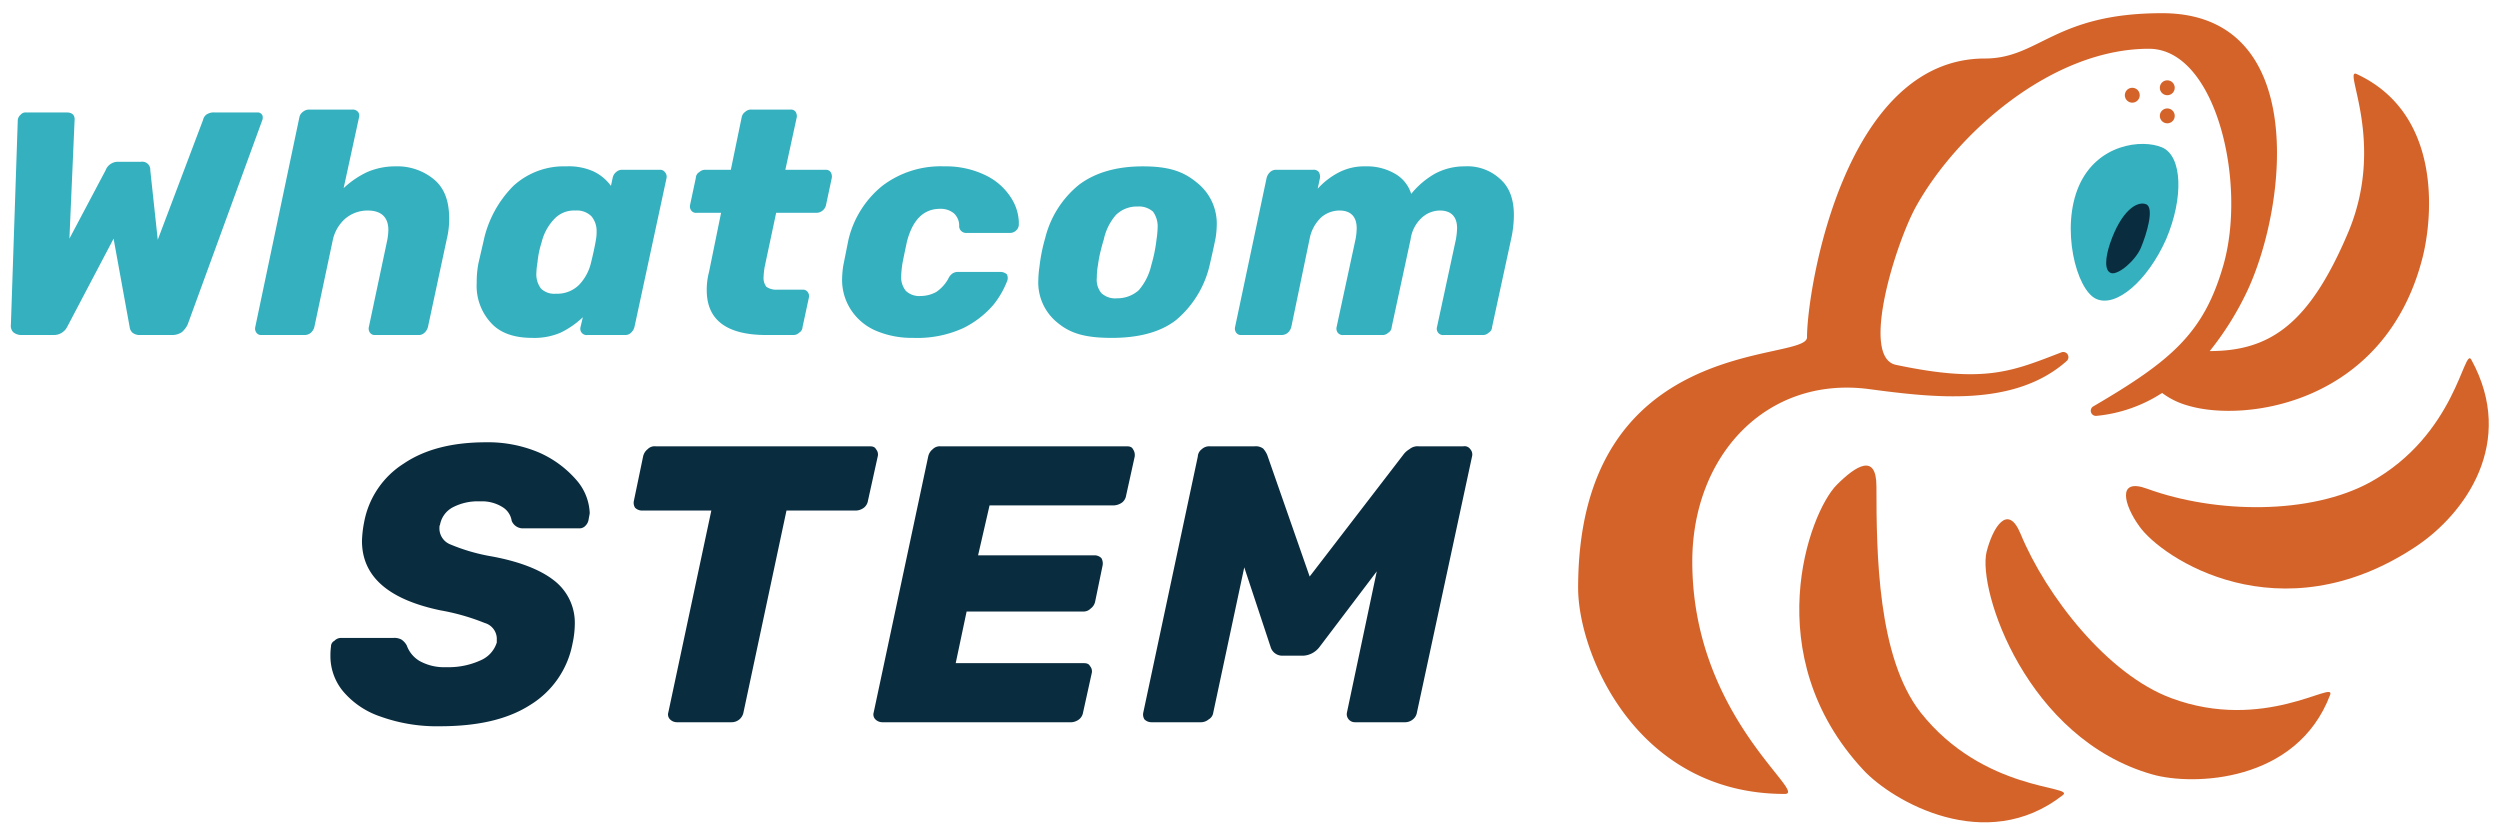 <svg xmlns="http://www.w3.org/2000/svg" viewBox="0 0 435.8 145.6"><defs><style>.a{fill:#34b0bf;}.b{fill:#0a2c3f;}.c{fill:#d46329;}</style></defs><title>Whatcom_STEM_horizontal_logo_primary</title><path class="a" d="M2.3,57.9a1.6,1.6,0,0,1-.4-1.3L3.1,20.9a1.4,1.4,0,0,1,.5-.9,1.1,1.1,0,0,1,.9-.4h7.1c1,0,1.5.5,1.4,1.4l-.9,20.6,6.3-11.9a2.3,2.3,0,0,1,2.1-1.5h4.1a1.4,1.4,0,0,1,1.6,1.5l1.3,12.1,7.9-20.9a1.5,1.5,0,0,1,.7-1,2.3,2.3,0,0,1,1.3-.3h7.5a.9.9,0,0,1,.7.3.8.8,0,0,1,.2.6,1.1,1.1,0,0,1-.1.5l-13,35.6a4.1,4.1,0,0,1-1,1.3,3,3,0,0,1-1.6.5H24.4a2,2,0,0,1-1.3-.4,1.6,1.6,0,0,1-.5-1L19.8,41.6,11.7,57a2.6,2.6,0,0,1-2.4,1.4H3.7A2.2,2.2,0,0,1,2.3,57.9Z"/><path class="a" d="M44.7,58a1.2,1.2,0,0,1-.2-1l7.7-36.6a1.5,1.5,0,0,1,.6-.9,1.7,1.7,0,0,1,1.1-.4h7.5a1.2,1.2,0,0,1,1,.4,1,1,0,0,1,.2.9L59.9,32.8A15.7,15.7,0,0,1,64,30a12.2,12.2,0,0,1,4.9-1,10,10,0,0,1,6.9,2.4c1.7,1.5,2.5,3.7,2.5,6.7a14.5,14.5,0,0,1-.4,3.5L74.6,57a2.1,2.1,0,0,1-.6,1,1.4,1.4,0,0,1-1,.4H65.4a1,1,0,0,1-.9-.4,1.2,1.2,0,0,1-.2-1l3.2-15.1a11,11,0,0,0,.2-1.8c0-2.2-1.2-3.4-3.6-3.4a6,6,0,0,0-3.9,1.4A6.9,6.9,0,0,0,58,41.9L54.8,57a2.1,2.1,0,0,1-.6,1,1.7,1.7,0,0,1-1.1.4H45.6A1,1,0,0,1,44.7,58Z"/><path class="a" d="M85.7,56.4a9.5,9.5,0,0,1-2.6-7.1,17.2,17.2,0,0,1,.3-3.4l.9-3.9a19.3,19.3,0,0,1,5.2-9.6A13,13,0,0,1,98.7,29a10.5,10.5,0,0,1,4.8.9,8.1,8.1,0,0,1,3,2.5l.3-1.4a1.7,1.7,0,0,1,.6-1,1.5,1.5,0,0,1,1.1-.4H115a1,1,0,0,1,.9.4,1.2,1.2,0,0,1,.3,1l-5.6,26a2.1,2.1,0,0,1-.6,1,1.4,1.4,0,0,1-1,.4h-6.6a1.1,1.1,0,0,1-1.2-1.4l.4-1.7A15.3,15.3,0,0,1,97.7,58a11.6,11.6,0,0,1-4.9.9C89.7,58.9,87.3,58.1,85.7,56.4Zm15.2-6.7a8.3,8.3,0,0,0,2.1-3.8q.6-2.4.9-4.2a7.2,7.2,0,0,0,.1-1.3,4,4,0,0,0-.9-2.7,3.6,3.6,0,0,0-2.8-1,4.7,4.7,0,0,0-3.7,1.5,8.9,8.9,0,0,0-2.2,4.1,15.8,15.8,0,0,0-.7,3.4,13.7,13.7,0,0,0-.2,1.9,4.1,4.1,0,0,0,.8,2.7,3.3,3.3,0,0,0,2.6.9A5.4,5.4,0,0,0,100.9,49.7Z"/><path class="a" d="M123.2,50.6a12.2,12.2,0,0,1,.4-3.2l2.1-10.3h-4.3a1,1,0,0,1-.9-.4,1.2,1.2,0,0,1-.2-1l1-4.7a1.2,1.2,0,0,1,.6-1,1.5,1.5,0,0,1,1.1-.4h4.4l1.9-9.2a1.5,1.5,0,0,1,.6-.9,1.5,1.5,0,0,1,1.1-.4h6.8a1,1,0,0,1,.9.4,1.5,1.5,0,0,1,.2.9l-2,9.2h7a1,1,0,0,1,.9.4,1.5,1.5,0,0,1,.2,1l-1,4.7a1.7,1.7,0,0,1-.6,1,1.7,1.7,0,0,1-1.1.4h-7l-2,9.4a13.7,13.7,0,0,0-.2,1.9,2.5,2.5,0,0,0,.5,1.6,3,3,0,0,0,1.8.5h4.5a1,1,0,0,1,.9.4,1.2,1.2,0,0,1,.2,1L139.9,57a1.2,1.2,0,0,1-.6,1,1.4,1.4,0,0,1-1,.4h-4.7C126.7,58.4,123.2,55.8,123.2,50.6Z"/><path class="a" d="M152.8,57.7a9.8,9.8,0,0,1-4.4-3.6,9.5,9.5,0,0,1-1.6-5.6,16.4,16.4,0,0,1,.2-2.2l.9-4.5a17.2,17.2,0,0,1,5.9-9.4A16.8,16.8,0,0,1,164.6,29a15.8,15.8,0,0,1,7.3,1.6,10.8,10.8,0,0,1,4.3,3.8,8.4,8.4,0,0,1,1.4,4.2v.6a1.4,1.4,0,0,1-.5,1,1.5,1.5,0,0,1-1.1.4h-7.5a1.2,1.2,0,0,1-1.3-1.1,2.9,2.9,0,0,0-.9-2.3,3.6,3.6,0,0,0-2.4-.8c-2.9,0-4.8,1.9-5.8,5.7-.4,1.9-.7,3.3-.8,3.9s-.2,1.7-.2,2a3.8,3.8,0,0,0,.8,2.7,3.4,3.4,0,0,0,2.6.9,5.7,5.7,0,0,0,2.7-.7,6.7,6.7,0,0,0,2.1-2.3,2.2,2.2,0,0,1,.7-.9,1.7,1.7,0,0,1,1-.3h7.5a1.8,1.8,0,0,1,1,.4,1.4,1.4,0,0,1,.1,1.1,15.6,15.6,0,0,1-2.4,4.2,16.5,16.5,0,0,1-5.3,4.1,19.3,19.3,0,0,1-8.7,1.7A16.1,16.1,0,0,1,152.8,57.7Z"/><path class="a" d="M184.4,56.3a9,9,0,0,1-3.4-7.5,17.9,17.9,0,0,1,.2-2.3,29.5,29.5,0,0,1,1-5,17.3,17.3,0,0,1,5.9-9.3c2.8-2.1,6.5-3.2,11.1-3.2s7.1.9,9.4,2.8a9.1,9.1,0,0,1,3.5,7.6,14.9,14.9,0,0,1-.2,2.1c-.4,2-.8,3.7-1.1,5a17.7,17.7,0,0,1-5.8,9.3c-2.7,2.1-6.5,3.1-11.2,3.1S186.6,58.1,184.4,56.3Zm14.1-5.7a10.1,10.1,0,0,0,2.2-4.4,26.3,26.3,0,0,0,.9-4.4,18.3,18.3,0,0,0,.2-2.1,4.4,4.4,0,0,0-.8-2.8,3.7,3.7,0,0,0-2.7-.9,5.2,5.2,0,0,0-3.8,1.5,9.6,9.6,0,0,0-2.1,4.3c-.2.6-.4,1.4-.6,2.2a20.7,20.7,0,0,0-.4,2.2,11.3,11.3,0,0,0-.2,2.2,3.6,3.6,0,0,0,.8,2.7,3.5,3.5,0,0,0,2.7.9A5.6,5.6,0,0,0,198.5,50.6Z"/><path class="a" d="M215.5,58a1.2,1.2,0,0,1-.2-1l5.5-26a2.1,2.1,0,0,1,.6-1,1.5,1.5,0,0,1,1.1-.4h6.4a1.1,1.1,0,0,1,1,.4,1.6,1.6,0,0,1,.2,1l-.4,1.9a13,13,0,0,1,3.6-2.8A9.6,9.6,0,0,1,238,29a9.7,9.7,0,0,1,5.2,1.3,6.1,6.1,0,0,1,2.8,3.5,14.7,14.7,0,0,1,4.1-3.5,10.8,10.8,0,0,1,5.2-1.3,8.4,8.4,0,0,1,6.2,2.2q2.4,2.1,2.4,6.3a19.6,19.6,0,0,1-.4,3.8L260.1,57a1.2,1.2,0,0,1-.6,1,1.4,1.4,0,0,1-1,.4h-6.8a1.1,1.1,0,0,1-1.2-1.4l3.3-15.3a13.7,13.7,0,0,0,.2-1.9c0-2-1-3.1-3-3.1a4.7,4.7,0,0,0-3.2,1.3,6.2,6.2,0,0,0-1.9,3.7L242.6,57a1.2,1.2,0,0,1-.6,1,1.4,1.4,0,0,1-1,.4h-6.8a1.1,1.1,0,0,1-1-.4,1.2,1.2,0,0,1-.2-1l3.3-15.3a11.1,11.1,0,0,0,.2-1.9c0-2-1-3.1-3-3.1a4.9,4.9,0,0,0-3.2,1.2,6.9,6.9,0,0,0-2,3.7L225.1,57a2.1,2.1,0,0,1-.6,1,1.7,1.7,0,0,1-1.1.4h-7A1,1,0,0,1,215.5,58Z"/><path class="b" d="M66.3,124.9a14.6,14.6,0,0,1-6.5-4.4,9.6,9.6,0,0,1-2.2-6.2,11,11,0,0,1,.1-1.6,1.1,1.1,0,0,1,.6-1,1.6,1.6,0,0,1,1.1-.5h9.2a2.6,2.6,0,0,1,1.4.3,3,3,0,0,1,.9,1,5.2,5.2,0,0,0,2.2,2.7,8.8,8.8,0,0,0,4.7,1.1,13.4,13.4,0,0,0,6-1.2,5,5,0,0,0,2.8-3.1v-.8a2.9,2.9,0,0,0-2.1-2.6,38.3,38.3,0,0,0-7.7-2.2c-9.1-1.9-13.7-5.9-13.7-12.1a19.7,19.7,0,0,1,.4-3.4,15.4,15.4,0,0,1,6.9-10.1c3.7-2.5,8.5-3.7,14.3-3.7A22.7,22.7,0,0,1,94,78.9a18.4,18.4,0,0,1,6.5,4.8,9.3,9.3,0,0,1,2.3,5.7c0,.2-.1.6-.2,1.2a1.9,1.9,0,0,1-.5,1,1.4,1.4,0,0,1-1,.5H91.3a2.1,2.1,0,0,1-2.1-1.3,3.4,3.4,0,0,0-1.6-2.4,6.7,6.7,0,0,0-3.9-1,9.4,9.4,0,0,0-4.7,1,4.3,4.3,0,0,0-2.3,3.1c-.1.1-.1.4-.1.7a3,3,0,0,0,1.9,2.7,32.8,32.8,0,0,0,6.7,2c5.2.9,9,2.4,11.4,4.3a9.3,9.3,0,0,1,3.6,7.6,16.7,16.7,0,0,1-.4,3.4,16,16,0,0,1-7.4,10.7c-3.9,2.5-9.1,3.7-15.7,3.7A29,29,0,0,1,66.3,124.9Z"/><path class="b" d="M116.8,125.4a1.2,1.2,0,0,1-.3-1.2L124,89H111.9a1.7,1.7,0,0,1-1.2-.5,1.6,1.6,0,0,1-.2-1.2l1.6-7.7a2.2,2.2,0,0,1,.8-1.3,1.7,1.7,0,0,1,1.4-.5h37.3c.5,0,.9.1,1.1.5a1.4,1.4,0,0,1,.3,1.3l-1.7,7.7a1.9,1.9,0,0,1-.7,1.2,2.4,2.4,0,0,1-1.4.5H137.1l-7.5,35.2a2.1,2.1,0,0,1-2.1,1.7H118A1.7,1.7,0,0,1,116.8,125.4Z"/><path class="b" d="M152.6,125.4a1.2,1.2,0,0,1-.3-1.2l9.5-44.6a2.2,2.2,0,0,1,.8-1.3,1.7,1.7,0,0,1,1.3-.5h32.5c.5,0,.9.1,1.1.5a1.8,1.8,0,0,1,.3,1.3l-1.5,6.8a1.9,1.9,0,0,1-.7,1.2,2.7,2.7,0,0,1-1.4.5H172.5l-2,8.7h20.3a1.7,1.7,0,0,1,1.2.5,1.9,1.9,0,0,1,.2,1.3l-1.3,6.3a2,2,0,0,1-.8,1.2,1.7,1.7,0,0,1-1.3.5H168.5l-1.9,9h22.3c.5,0,.9.1,1.1.5a1.4,1.4,0,0,1,.3,1.3l-1.5,6.8a1.9,1.9,0,0,1-.7,1.2,2.4,2.4,0,0,1-1.3.5h-33A1.7,1.7,0,0,1,152.6,125.4Z"/><path class="b" d="M199.5,125.4a1.6,1.6,0,0,1-.2-1.2l9.5-44.6a1.7,1.7,0,0,1,.7-1.3,1.9,1.9,0,0,1,1.4-.5h7.8a2.2,2.2,0,0,1,1.5.4,4.1,4.1,0,0,1,.7,1.1l7.4,21.2,16.3-21.2a3.6,3.6,0,0,1,1.1-1,2.2,2.2,0,0,1,1.6-.5h7.8a1.2,1.2,0,0,1,1.2.5,1.4,1.4,0,0,1,.3,1.3L247,124.2a1.9,1.9,0,0,1-.7,1.2,2.1,2.1,0,0,1-1.3.5h-8.8a1.4,1.4,0,0,1-1.1-.5,1.4,1.4,0,0,1-.3-1.2L240,99.6l-10,13.2a3.8,3.8,0,0,1-2.8,1.5h-3.7a2.1,2.1,0,0,1-2-1.5l-4.6-13.9-5.4,25.3a1.6,1.6,0,0,1-.8,1.2,2.1,2.1,0,0,1-1.3.5h-8.7A1.7,1.7,0,0,1,199.5,125.4Z"/><path class="c" d="M325.6,67.8c11.3,1.5,25.5,3.3,34.7-4.9a.9.9,0,0,0-.9-1.5c-8.6,3.3-13.3,5.5-28.9,2.2-6.3-1.3,0-21.3,3.5-27.6,7.1-12.8,23.7-27.5,40.6-27.5,11.7,0,17.2,23.5,12.9,38-3.4,11.6-9,16.4-22.7,24.4a.9.9,0,0,0,.6,1.6,25.5,25.5,0,0,0,11.5-4,13.5,13.5,0,0,0,4.5,2.2c10,3,34.4-.3,40.9-25.8,1.8-7.1,3.4-25.1-11.5-32-2.5-1.1,5.2,11.9-1.5,27.7s-13.5,20.6-24.1,20.6a52.4,52.4,0,0,0,6.6-10.6c7-15.1,10.6-48.3-14.9-48.3-18.8,0-21.4,7.9-30.9,7.9-24.6,0-31,40.4-31,48.6,0,4.5-39.9-.9-39.9,43.7,0,11.5,10.2,35.9,36,35.9,4.3,0-16.1-13.5-16.1-40.5C295,79.4,307.9,65.6,325.6,67.8Z"/><path class="c" d="M334.8,124.2c-7.5-9.6-7.7-27.7-7.7-39.4,0-5.9-3.6-3.6-6.9-.3-4.9,4.9-13.9,29.8,4.6,49.7,5.1,5.5,21.4,14.9,34.8,4.4C361.8,136.9,345.8,138.1,334.8,124.2Z"/><path class="c" d="M378.5,121.7c-11.1-4.1-21.8-17.8-26.3-28.7-2.2-5.3-4.8-1.1-5.9,3.2-1.6,6.7,7,32.6,28.9,38.8,7,2,25.2,1.5,31-13.9C407.1,118.5,394.6,127.7,378.5,121.7Z"/><path class="c" d="M430.8,62.7c-1.3-2.4-2.6,13.1-17.7,21.4-10.3,5.6-26.7,5.5-38.8,1.1-5.4-2-4,2.9-1.4,6.5,3.9,5.6,24.5,19.3,48.2,3.6C429.7,89.6,438.7,77.1,430.8,62.7Z"/><path class="a" d="M377.6,41.7c3.1-7.3,2.8-14.5-.7-16s-11.3-.6-14.5,6.7-.5,18.1,3,19.7S374.4,48.9,377.6,41.7Z"/><path class="b" d="M373.2,43.2c1-2.4,2.4-7,.9-7.6s-4.3,1-6.3,6.9c-.8,2.4-1,4.7.2,5.1S372.2,45.5,373.2,43.2Z"/><circle class="c" cx="371.7" cy="16.6" r="1.3"/><circle class="c" cx="377.8" cy="20.2" r="1.3"/><circle class="c" cx="377.8" cy="15.3" r="1.3"/></svg>
